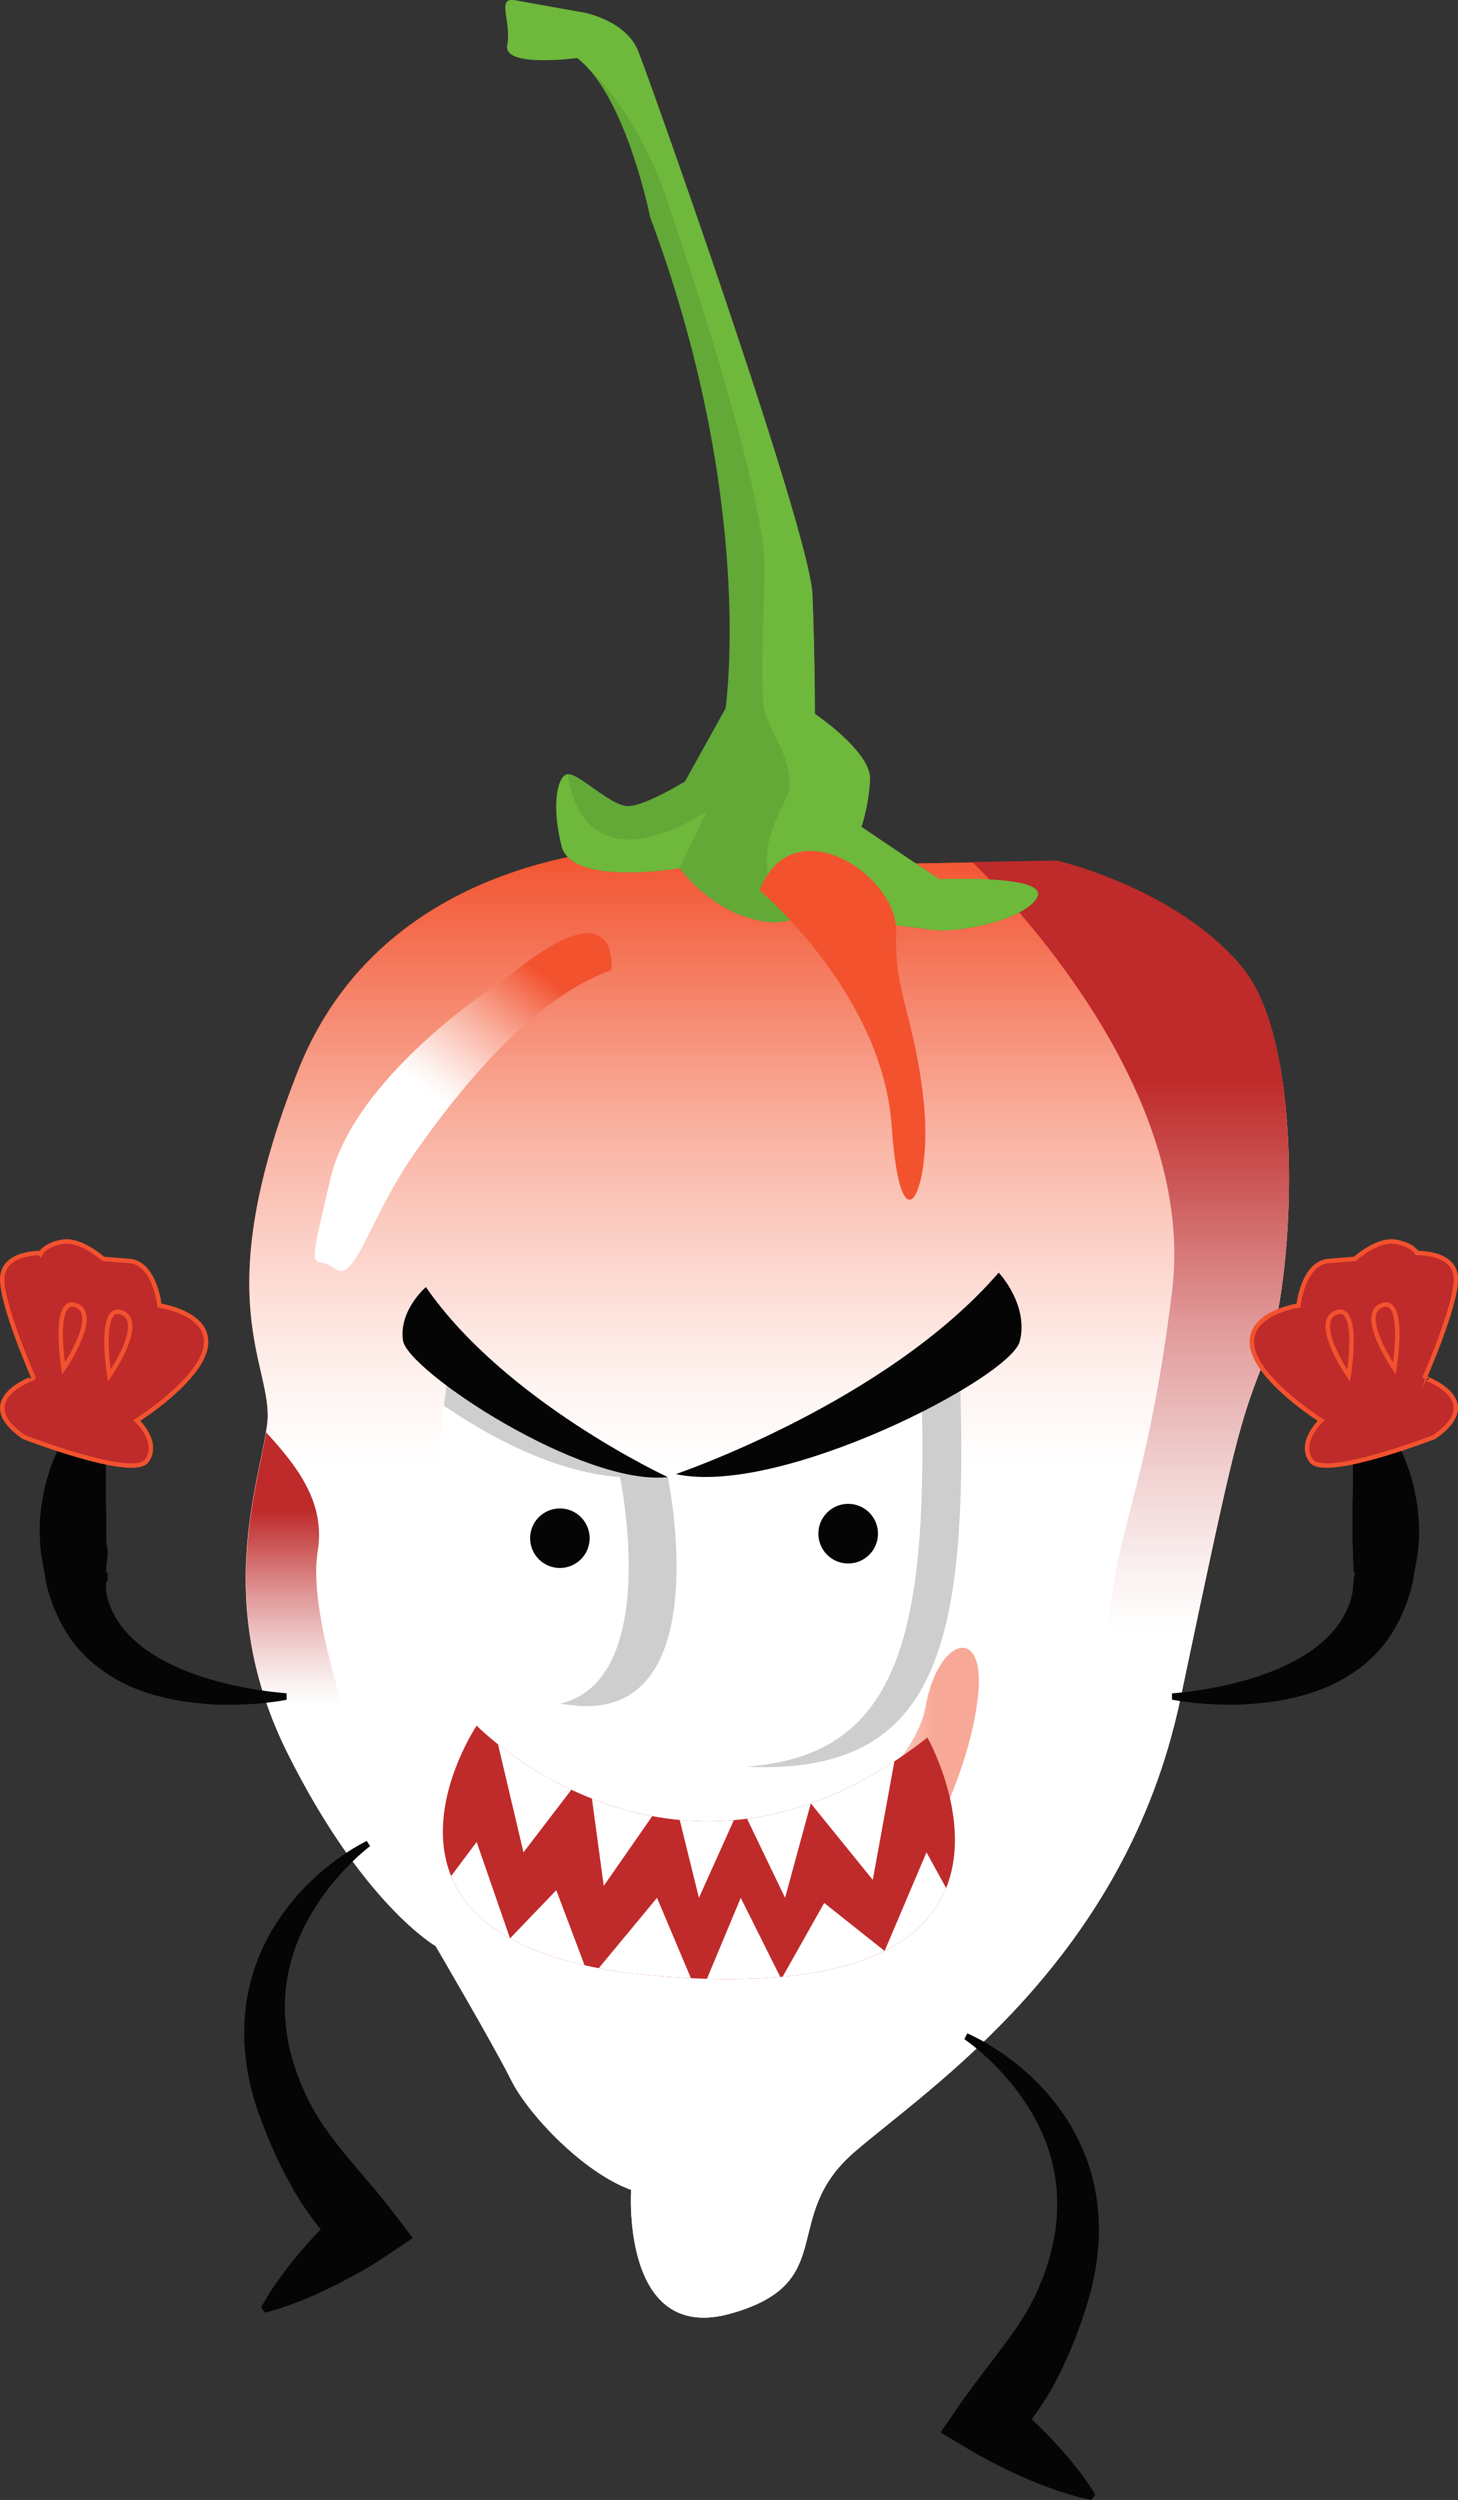 <svg xmlns="http://www.w3.org/2000/svg" xmlns:xlink="http://www.w3.org/1999/xlink" viewBox="0 0 328.43 562.79"><rect x="0" y="0" width="328.43" height="562.79" fill="#333333" stroke="none"/><defs><style>.cls-1{fill:none;}.cls-2{isolation:isolate;}.cls-3{fill:#e04403;}.cls-4,.cls-5,.cls-6,.cls-8,.cls-9{mix-blend-mode:multiply;}.cls-4{fill:url(#linear-gradient);}.cls-5{fill:url(#linear-gradient-2);}.cls-6{fill:url(#linear-gradient-3);}.cls-7{fill:#4a8b2c;}.cls-8{fill:#7ac943;}.cls-11,.cls-8{opacity:0.5;}.cls-9{fill:#f2522e;}.cls-10,.cls-11{mix-blend-mode:overlay;}.cls-10{fill:url(#linear-gradient-4);}.cls-11{fill:url(#linear-gradient-5);}.cls-12{fill:#fff;}.cls-13{fill:#cecece;}.cls-14{fill:#050505;}.cls-15,.cls-17{fill:#bf2a2a;}.cls-16{clip-path:url(#clip-path);}.cls-17{stroke:#f2522e;stroke-miterlimit:10;}</style><linearGradient id="linear-gradient" x1="172.88" y1="521.72" x2="172.88" y2="190.65" gradientUnits="userSpaceOnUse"><stop offset="0.58" stop-color="#fff"/><stop offset="0.63" stop-color="#fef5f2"/><stop offset="0.71" stop-color="#fcd9d1"/><stop offset="0.82" stop-color="#f9ac9a"/><stop offset="0.94" stop-color="#f46e50"/><stop offset="1" stop-color="#f2522e"/></linearGradient><linearGradient id="linear-gradient-2" x1="76.75" y1="438.07" x2="76.75" y2="322.45" gradientUnits="userSpaceOnUse"><stop offset="0.47" stop-color="#fff"/><stop offset="0.51" stop-color="#fbf2f2"/><stop offset="0.58" stop-color="#f1d1d1"/><stop offset="0.68" stop-color="#e19a9a"/><stop offset="0.79" stop-color="#ca5050"/><stop offset="0.85" stop-color="#bf2a2a"/></linearGradient><linearGradient id="linear-gradient-3" x1="216.24" y1="521.72" x2="216.24" y2="193.76" xlink:href="#linear-gradient-2"/><linearGradient id="linear-gradient-4" x1="72.28" y1="377.66" x2="133.82" y2="303" gradientTransform="translate(-17.46 -89.59) rotate(-2.62)" gradientUnits="userSpaceOnUse"><stop offset="0.47" stop-color="#fff"/><stop offset="0.51" stop-color="#fef5f2"/><stop offset="0.58" stop-color="#fcd9d1"/><stop offset="0.68" stop-color="#f9ac9a"/><stop offset="0.8" stop-color="#f46e50"/><stop offset="0.85" stop-color="#f2522e"/></linearGradient><linearGradient id="linear-gradient-5" x1="152.23" y1="428.83" x2="220.52" y2="428.83" gradientTransform="matrix(1, 0, 0, 1, 0, 0)" xlink:href="#linear-gradient-4"/><clipPath id="clip-path"><path class="cls-1" d="M107.37,388.47s45.51,46.62,101.54,2.69c0,0,34.91,61.7-60.95,53.65C73.71,438.57,107.37,388.47,107.37,388.47Z"/></clipPath></defs><g class="cls-2"><g id="Layer_2" data-name="Layer 2"><g id="Layer_1-2" data-name="Layer 1"><path class="cls-3" d="M149.9,190.66s-61.85-2.32-82.72,50.26-5.41,66.49-7,79.63-12.37,40.21,4.64,74.23S98.1,438.07,98.1,438.07s13.15,22.42,17,30.16S131.35,489.1,142.17,493c0,0-2.32,34.79,22.43,27.83s10.82-21.65,27.83-36.34,61.08-43.29,73.45-102,13.14-61.86,19.33-77.32,9.28-69.58-5.41-87.37-41.76-24-41.76-24l-41.75.77Z"/><path class="cls-4" d="M149.9,190.66s-61.85-2.32-82.72,50.26-5.41,66.49-7,79.63-12.37,40.21,4.64,74.23S98.1,438.07,98.1,438.07s13.15,22.42,17,30.16S131.35,489.1,142.17,493c0,0-2.32,34.79,22.43,27.83s10.82-21.65,27.83-36.34,61.08-43.29,73.45-102,13.14-61.86,19.33-77.32,9.28-69.58-5.41-87.37-41.76-24-41.76-24l-41.75.77Z"/><path class="cls-5" d="M71.56,349.29c1.78-10.79-4.29-18.91-11.61-26.84-2.21,13.75-11.32,39.87,4.91,72.33,17,34,33.24,43.29,33.24,43.29S67.72,372.48,71.56,349.29Z"/><path class="cls-6" d="M279.8,217.72c-14.69-17.78-41.76-24-41.76-24l-19,.35c12.13,12,50.21,53.42,45,96.41-6.18,51-15.46,57.22-13.91,83.51s-26.3,54.13-49.49,72.69S178,491.27,142.17,493c0,0-2.32,34.79,22.43,27.83s10.82-21.65,27.83-36.34,61.08-43.29,73.45-102,13.14-61.86,19.33-77.32S294.49,235.51,279.8,217.72Z"/><path class="cls-7" d="M130,13.05s-16.64,2.25-15.73-2.83c1-5.58-2.57-10.93,1.82-10.14L131.82,2.9s9.18,1.82,11.9,8.54S182.43,119.66,183,133.9s.55,26.81.55,26.81,12.74,8.57,12.41,14.79a41.66,41.66,0,0,1-1.92,10.65l17.53,11.79s24.54-1.1,22.07,4-18,8.31-24.12,7.34S189.45,207.35,186,205s-5.54,4.62-16.06,2-16.82-11.55-16.82-11.55-24.27,4.14-26.58-4.9-1.07-15.88,1.35-16.24,9.69,7.24,13.64,7.16,12.78-5.56,12.78-5.56l9.13-16.42s6.9-46.68-17-110.66C146.44,48.79,141,21.5,130,13.05Z"/><path class="cls-8" d="M130,13.05s-16.64,2.25-15.73-2.83c1-5.58-2.57-10.93,1.82-10.14L131.82,2.9s9.18,1.82,11.9,8.54S182.43,119.66,183,133.9s.55,26.81.55,26.81,12.74,8.57,12.41,14.79a41.66,41.66,0,0,1-1.92,10.65l17.53,11.79s24.54-1.1,22.07,4-18,8.31-24.12,7.34S189.45,207.35,186,205s-5.54,4.62-16.06,2-16.82-11.55-16.82-11.55-24.27,4.14-26.58-4.9-1.07-15.88,1.35-16.24,9.69,7.24,13.64,7.16,12.78-5.56,12.78-5.56l9.13-16.42s6.9-46.68-17-110.66C146.44,48.79,141,21.5,130,13.05Z"/><path class="cls-8" d="M127.86,174.27c-2.42.36-3.65,7.21-1.35,16.24s26.58,4.9,26.58,4.9l6.18-12.88S132.37,201.53,127.86,174.27Z"/><path class="cls-8" d="M211.59,197.94l-17.53-11.79A41.66,41.66,0,0,0,196,175.5c.33-6.22-12.41-14.79-12.41-14.79s0-12.57-.55-26.81S146.44,18.15,143.72,11.44s-11.9-8.54-11.9-8.54L116.09.08c-4.39-.79-.82,4.56-1.82,10.14C113.36,15.3,130,13.05,130,13.05l.48.38,0,0c2.45,2,13,11.7,19.76,31.56,7.73,22.59,22.29,68.41,22,83.28s-1.25,28.84.35,33.05,7.22,12.29,4.61,18.11c-2.5,5.55-9.13,15.73.86,27.62C182,206,183.67,203.46,186,205c3.48,2.34,17.48,3.25,23.57,4.23s21.64-2.29,24.12-7.34S211.59,197.94,211.59,197.94Z"/><path class="cls-9" d="M171.12,200.43s27.68,23.17,29.74,53.07,9.28,13.91,7.22-5.42-6.76-24.94-6.19-38S178.49,181.38,171.12,200.43Z"/><path class="cls-10" d="M115,219.47S80.14,241.1,74.42,265.4s-3.77,16.48.92,20.13,7.59-10.92,18-25.85,27.09-35.3,44.34-41.25C137.7,218.43,140.1,198.94,115,219.47Z"/><path class="cls-11" d="M153.44,472.06c1.8-9.16,4.12-36.09,13.4-43.3s38.88-28.87,41.6-44.33,13-18.64,12-4.17-10.31,38.19-21.65,47.47-32,27.83-32,38.14S147.24,503.44,153.44,472.06Z"/><path class="cls-12" d="M152.23,331.85s-21.4,65.56,18.89,66,47.09-28.21,45.12-88.33C216.24,309.5,183,332.88,152.23,331.85Z"/><path class="cls-13" d="M216.24,309.5s-3.24,2.27-8.61,5.36c1.3,53.51-5.44,80.48-39.41,82.81.93.09,1.89.15,2.9.16C211.41,398.25,218.21,369.62,216.24,309.5Z"/><path class="cls-14" d="M152.23,331.85s47.41-16.06,72.74-45.36c0,0,6.82,7.21,4.75,15.46S175.76,337,152.23,331.85Z"/><path class="cls-14" d="M197.77,345.25a6.71,6.71,0,1,1-6.7-6.7A6.7,6.7,0,0,1,197.77,345.25Z"/><path class="cls-12" d="M150.43,332.53s11.47,54.54-20.93,51.37S94.12,357.12,101,309C101,309,125.64,330.68,150.43,332.53Z"/><path class="cls-13" d="M150.43,332.53C125.64,330.68,101,309,101,309q-.55,3.83-1,7.45c9.46,6.46,24.53,15,39.65,16.09,0,0,9.55,45.45-13.44,51q1.6.24,3.33.42C161.9,387.07,150.43,332.53,150.43,332.53Z"/><path class="cls-14" d="M150.43,332.53s-36.69-17-54.49-42.79c0,0-6.1,5.2-5.17,12S131.08,334.62,150.43,332.53Z"/><path class="cls-14" d="M132.82,346.28a6.7,6.7,0,1,1-6.7-6.7A6.7,6.7,0,0,1,132.82,346.28Z"/><path class="cls-14" d="M83.36,415.6a49.24,49.24,0,0,0-4.64,4.16c-1.46,1.48-2.85,3-4.14,4.62a55.29,55.29,0,0,0-3.56,5,48.65,48.65,0,0,0-2.92,5.28,41.6,41.6,0,0,0-3.47,11.2,39,39,0,0,0-.08,11.42c.12.94.29,1.88.46,2.81s.4,1.86.67,2.78a49,49,0,0,0,1.81,5.45c.33.89.74,1.77,1.12,2.65s.82,1.75,1.28,2.61l.69,1.28c.24.43.5.84.75,1.26.48.84,1,1.65,1.58,2.47s1.13,1.61,1.7,2.4l1.81,2.34c1.23,1.54,2.51,3.05,3.78,4.57.66.75,1.26,1.52,1.91,2.28l1,1.14c.32.39.62.78,1,1.15.65.77,1.26,1.55,1.9,2.33s1.27,1.55,1.88,2.35l5.11,6.69-6,4c-1,.68-2.06,1.33-3.11,2s-2.12,1.25-3.18,1.88L79,512.6c-.54.29-1.07.6-1.63.88l-1.65.86c-.55.29-1.12.55-1.68.83s-1.12.55-1.7.81-1.14.53-1.72.78l-1.74.75-1.77.71c-1.19.45-2.39.9-3.63,1.3-.61.21-1.24.4-1.87.59s-1.26.36-1.93.5l-.88-1.14c.3-.61.65-1.16,1-1.74s.68-1.12,1-1.67c.7-1.09,1.44-2.14,2.18-3.18l1.13-1.54,1.16-1.5c.39-.5.79-1,1.18-1.47s.8-1,1.21-1.44.81-.95,1.22-1.41l1.25-1.39c.41-.47.85-.91,1.27-1.36l1.28-1.34c.87-.87,1.73-1.76,2.62-2.61S77,497.12,78,496.3L77,507c-.8-.78-1.57-1.59-2.34-2.39s-1.5-1.67-2.23-2.52a61.29,61.29,0,0,1-4-5.4c-.64-.93-1.22-1.92-1.82-2.88s-1.13-2-1.69-3-1.06-2-1.58-3l-.73-1.56c-.26-.51-.51-1-.73-1.55-.47-1.05-.94-2.09-1.37-3.16s-.87-2.13-1.29-3.21c-.21-.53-.4-1.08-.59-1.62L58,475.05c-.34-1.11-.71-2.2-1-3.33a52.24,52.24,0,0,1-1.44-6.84,48.21,48.21,0,0,1-.55-7,49.88,49.88,0,0,1,.48-7,43.9,43.9,0,0,1,1.55-6.81,45.87,45.87,0,0,1,6-12.31,52.43,52.43,0,0,1,4.12-5.3,57.63,57.63,0,0,1,4.71-4.67,55.55,55.55,0,0,1,5.15-4,46.37,46.37,0,0,1,5.6-3.36Z"/><path class="cls-14" d="M217.9,457.75a46,46,0,0,1,5.75,3.1,54.93,54.93,0,0,1,5.34,3.79,55.69,55.69,0,0,1,4.92,4.44,50.83,50.83,0,0,1,4.37,5.1,46.13,46.13,0,0,1,6.54,12,44.1,44.1,0,0,1,1.87,6.73,48.35,48.35,0,0,1,.6,14,55.26,55.26,0,0,1-1.12,6.91c-.23,1.14-.55,2.25-.84,3.37l-.49,1.66c-.17.56-.33,1.11-.52,1.65-.37,1.1-.73,2.19-1.13,3.26s-.8,2.16-1.22,3.23c-.2.54-.43,1.06-.66,1.59l-.66,1.58c-.47,1-.94,2.09-1.43,3.12s-1,2-1.54,3.05-1.09,2-1.68,2.95a61.68,61.68,0,0,1-3.8,5.59c-.68.89-1.38,1.77-2.1,2.62s-1.47,1.68-2.23,2.5l-1.43-10.64c.95.78,1.89,1.58,2.81,2.39s1.83,1.66,2.74,2.49l1.34,1.28c.45.43.9.85,1.33,1.3l1.32,1.32c.44.44.86.91,1.29,1.36s.85.91,1.27,1.38.84.93,1.25,1.41l1.23,1.44,1.2,1.48c.79,1,1.58,2,2.33,3.08l1.11,1.62c.35.56.72,1.1,1.05,1.69l-.83,1.18c-.67-.11-1.3-.27-1.95-.41s-1.27-.32-1.9-.49c-1.25-.35-2.47-.73-3.68-1.13l-1.8-.63-1.78-.67c-.59-.22-1.17-.46-1.75-.69s-1.16-.48-1.73-.73-1.16-.48-1.72-.75l-1.69-.78c-.57-.25-1.12-.54-1.68-.81l-1.66-.82c-1.09-.58-2.19-1.14-3.27-1.73s-2.15-1.2-3.2-1.83l-6.21-3.71,4.78-6.92c.58-.83,1.18-1.64,1.78-2.45s1.17-1.62,1.78-2.41c.31-.39.6-.79.89-1.2l.91-1.18c.61-.79,1.18-1.59,1.8-2.37,1.19-1.58,2.4-3.14,3.56-4.74l1.7-2.42c.53-.82,1.09-1.64,1.58-2.48s1-1.68,1.47-2.54c.22-.43.46-.86.68-1.3l.63-1.31c.42-.88.77-1.77,1.15-2.66s.71-1.8,1-2.71a48.83,48.83,0,0,0,1.55-5.53c.22-.93.37-1.86.53-2.8s.26-1.89.33-2.83a39.06,39.06,0,0,0-.62-11.4,40.74,40.74,0,0,0-4-11,50,50,0,0,0-3.16-5.14,52.78,52.78,0,0,0-3.8-4.81,60.41,60.41,0,0,0-4.35-4.42,48.76,48.76,0,0,0-4.83-3.93Z"/><path class="cls-15" d="M107.37,388.47s45.51,46.62,101.54,2.69c0,0,34.91,61.7-60.95,53.65C73.71,438.57,107.37,388.47,107.37,388.47Z"/><g class="cls-16"><polygon class="cls-12" points="111.19 388.47 117.92 417 132.41 398.06 136 424.55 151.34 402.51 157.44 427.24 166.82 406.39 176.85 427.24 182.64 405.97 196.6 423.2 201.86 394.4 111.19 388.47"/><path class="cls-12" d="M99.29,425.44l8.08-10.77,7.52,21.7,10.42-10.85,7.54,20L148,427.24l9.48,22.45,9.38-22.45L176,445.53l9.66-17.14,13.61,10.81,9.43-22.2,12.08,21.91s-42,25.14-76.64,18.41S99.29,425.44,99.29,425.44Z"/></g><path class="cls-14" d="M264,381.21l1.14-.1c.74-.07,1.84-.18,3.22-.37s3.05-.44,4.95-.79,4-.83,6.27-1.43a61.45,61.45,0,0,0,7.08-2.33,45.61,45.61,0,0,0,7.17-3.57,28.65,28.65,0,0,0,6.16-5.05,20.06,20.06,0,0,0,3.93-6.39l.31-.87a6.57,6.57,0,0,0,.22-.9,10.15,10.15,0,0,0,.32-1.83l.09-.93.05-.46v-.47l.14-1,.16-.46V354c0-.16-.17.19-.17.14l-.09-.15c-.06-1.59-.17-3.17-.19-4.73l0-.58c0-.19,0-.35-.05-.52,0-.34,0-.68-.05-1,0-.68,0-1.35,0-2,0-.34,0-.67,0-1s0-.67,0-1c0-.67,0-1.34,0-2,0-.33,0-.65,0-1s0-.64,0-1c0-.64,0-1.27.05-1.9.07-2.5.07-4.84.05-7q0-1.65-.09-3.15c-.08-1-.1-2-.19-2.86s-.14-1.77-.26-2.55c-.06-.39-.08-.8-.15-1.16s-.12-.71-.17-1.05c-.1-.68-.24-1.27-.34-1.82s-.22-1-.32-1.35c-.05-.19-.1-.35-.14-.5s-.07-.25-.1-.34-.07-.27-.08-.28l.93-1.1.36.13a7.46,7.46,0,0,1,.93.41,11.67,11.67,0,0,1,1.43.8c.26.17.53.37.83.59a11.27,11.27,0,0,1,.91.71,20.58,20.58,0,0,1,2,1.85c.33.36.7.74,1,1.14s.66.84,1,1.29c.17.23.36.46.52.69s.31.49.47.74c.32.5.66,1,1,1.56.59,1.09,1.22,2.26,1.77,3.51.26.63.52,1.27.77,1.93s.52,1.35.72,2,.41,1.4.61,2.13l.3,1.09c.07.37.15.74.22,1.12.15.74.3,1.51.43,2.28.07.39.14.78.19,1.17s.09.78.12,1.17c.07.79.13,1.59.17,2.4,0,.4.05.81.06,1.22s0,.83,0,1.26c0,.84-.07,1.69-.15,2.54,0,.42-.05.85-.1,1.28l-.06.64-.09.57c-.25,1.54-.56,3.09-.86,4.65l0,.15s0,.35,0,.21v.05l0,.08-.08.36-.18.71-.35,1.42-.18.7-.24.71-.48,1.4a29.36,29.36,0,0,1-1.12,2.75c-.22.45-.38.92-.63,1.36l-.71,1.31a29.67,29.67,0,0,1-7.51,8.85,35.5,35.5,0,0,1-9.23,5.24,48.94,48.94,0,0,1-9.08,2.49,69.1,69.1,0,0,1-8.13.92c-2.51.14-4.79.08-6.8,0s-3.76-.22-5.19-.39-2.55-.32-3.31-.45l-1.17-.21Z"/><path class="cls-17" d="M323.09,323.49s-24.65,9.57-27.71,5.38,2.23-9.09,2.23-9.09-14.17-8.9-15.51-16.55,10.4-9.32,10.4-9.32,1-9.6,6.83-10.05l5.83-.45s5-4.47,9-3.89,5.07,2.56,5.07,2.56,8.73-.3,8.73,5.88-7.07,22.22-7.07,22.22S335.15,315.11,323.09,323.49Z"/><path class="cls-17" d="M303.81,309.71s-8.34-12.07-2.85-14.22S303.81,309.71,303.81,309.71Z"/><path class="cls-17" d="M314.12,308.08s-8.34-12.07-2.85-14.22S314.12,308.08,314.12,308.08Z"/><path class="cls-14" d="M64.58,382.65l-1.17.21c-.76.13-1.88.28-3.31.45s-3.17.31-5.18.39-4.3.13-6.81,0a69.1,69.1,0,0,1-8.13-.92,49.15,49.15,0,0,1-9.08-2.49A35.5,35.5,0,0,1,21.67,375a29.67,29.67,0,0,1-7.51-8.85l-.71-1.31c-.25-.44-.41-.91-.63-1.36a29.36,29.36,0,0,1-1.12-2.75l-.48-1.4-.24-.71-.18-.7-.35-1.42-.18-.71-.08-.36,0-.08v-.05c0,.14,0-.24,0-.21l0-.15c-.3-1.56-.61-3.11-.86-4.65l-.09-.57-.06-.64c-.05-.43-.07-.86-.1-1.28-.07-.85-.1-1.7-.14-2.54l0-1.26c0-.41,0-.82.06-1.22,0-.81.1-1.61.17-2.4q0-.59.12-1.17c.06-.39.13-.78.19-1.17.13-.77.28-1.54.43-2.28l.22-1.12.3-1.09c.2-.73.41-1.44.62-2.13a20.49,20.49,0,0,1,.71-2c.25-.66.51-1.3.77-1.93.55-1.25,1.18-2.42,1.77-3.51.32-.54.67-1.06,1-1.56.16-.25.32-.49.47-.74s.35-.46.52-.69c.35-.45.67-.88,1-1.29s.7-.78,1-1.14a20.58,20.58,0,0,1,2-1.85,11.27,11.27,0,0,1,.91-.71c.3-.22.57-.42.84-.59a12.43,12.43,0,0,1,1.42-.8,9,9,0,0,1,.93-.41l.36-.13.93,1.1s0,.07-.08.28-.06.21-.1.34-.08.31-.14.5c-.09.36-.19.84-.32,1.35s-.23,1.14-.34,1.82c-.05.34-.1.69-.17,1.05s-.09.77-.14,1.16c-.13.78-.18,1.66-.27,2.55s-.11,1.88-.19,2.86-.06,2.05-.09,3.15c0,2.2,0,4.54,0,7,0,.63,0,1.26.05,1.9,0,.32,0,.63,0,1s0,.65.05,1c0,.66,0,1.33,0,2,0,.34,0,.67,0,1s0,.66,0,1c0,.66,0,1.33,0,2,0,.34.17.68.14,1,0,.17.17.33.17.52v.58c0,1.56-.3,3.14-.36,4.73l.19.15c0,.05.17-.3.17-.14v1.73l-.3.47-.09.46v.93a11.08,11.08,0,0,0,.29,1.83,6.54,6.54,0,0,0,.2.9l.3.87a20,20,0,0,0,3.92,6.39,28.65,28.65,0,0,0,6.16,5.05,45.61,45.61,0,0,0,7.17,3.57,62.08,62.08,0,0,0,7.08,2.33c2.26.6,4.38,1.08,6.28,1.43s3.56.61,4.94.79,2.48.3,3.22.37l1.14.1Z"/><path class="cls-17" d="M5.34,323.49s24.65,9.57,27.71,5.38-2.23-9.09-2.23-9.09,14.17-8.9,15.51-16.55-10.4-9.32-10.4-9.32-1-9.6-6.83-10.05l-5.83-.45s-5-4.47-9-3.89-5.06,2.56-5.06,2.56S.5,281.78.5,288s7.08,22.22,7.08,22.22S-6.72,315.11,5.34,323.49Z"/><path class="cls-17" d="M24.62,309.71s8.34-12.07,2.85-14.22S24.62,309.71,24.62,309.71Z"/><path class="cls-17" d="M14.31,308.08s8.34-12.07,2.85-14.22S14.31,308.08,14.31,308.08Z"/></g></g></g></svg>